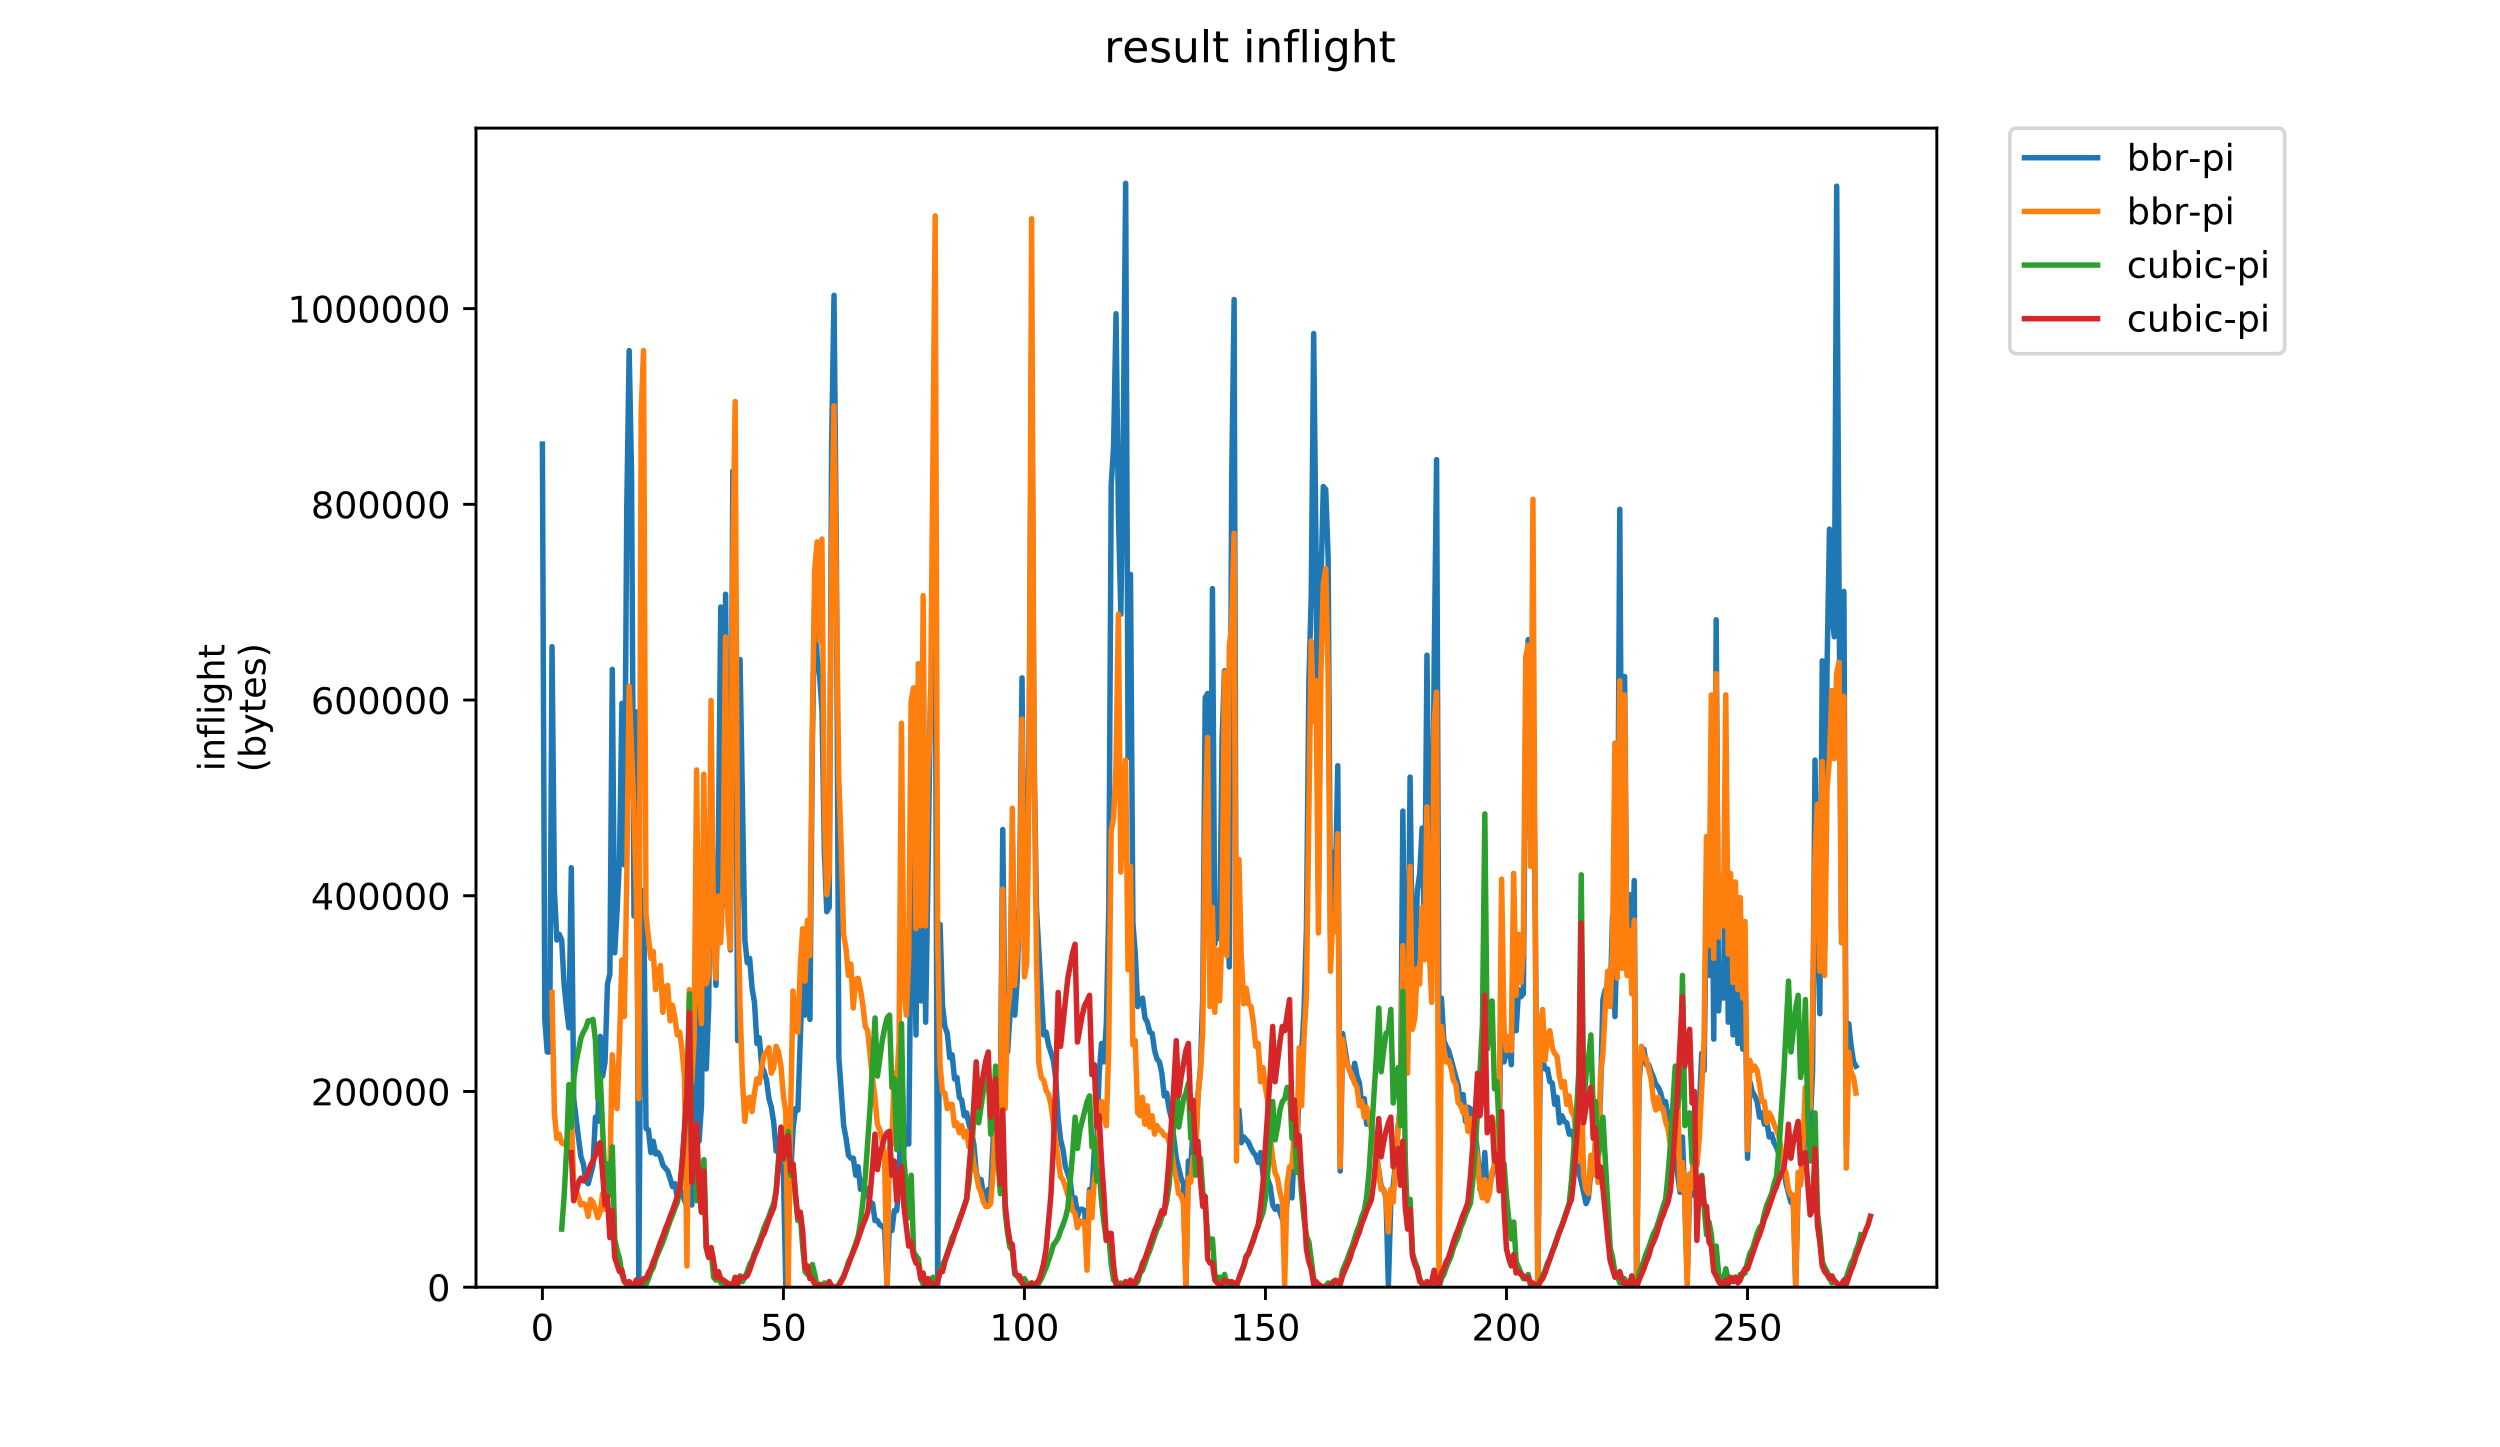 <?xml version="1.0" encoding="utf-8" standalone="no"?>
<!DOCTYPE svg PUBLIC "-//W3C//DTD SVG 1.1//EN"
  "http://www.w3.org/Graphics/SVG/1.1/DTD/svg11.dtd">
<!-- Created with matplotlib (https://matplotlib.org/) -->
<svg height="396pt" version="1.1" viewBox="0 0 684 396" width="684pt" xmlns="http://www.w3.org/2000/svg" xmlns:xlink="http://www.w3.org/1999/xlink">
 <defs>
  <style type="text/css">
*{stroke-linecap:butt;stroke-linejoin:round;}
  </style>
 </defs>
 <g id="figure_1">
  <g id="patch_1">
   <path d="M 0 396 
L 684 396 
L 684 0 
L 0 0 
z
" style="fill:#ffffff;"/>
  </g>
  <g id="axes_1">
   <g id="patch_2">
    <path d="M 130.23 352.174 
L 529.913 352.174 
L 529.913 35.062 
L 130.23 35.062 
z
" style="fill:#ffffff;"/>
   </g>
   <g id="matplotlib.axis_1">
    <g id="xtick_1">
     <g id="line2d_1">
      <defs>
       <path d="M 0 0 
L 0 3.5 
" id="mda83f824ba" style="stroke:#000000;stroke-width:0.8;"/>
      </defs>
      <g>
       <use style="stroke:#000000;stroke-width:0.8;" x="148.398" xlink:href="#mda83f824ba" y="352.174"/>
      </g>
     </g>
     <g id="text_1">
      <!-- 0 -->
      <defs>
       <path d="M 31.781 66.406 
Q 24.172 66.406 20.328 58.906 
Q 16.5 51.422 16.5 36.375 
Q 16.5 21.391 20.328 13.891 
Q 24.172 6.391 31.781 6.391 
Q 39.453 6.391 43.281 13.891 
Q 47.125 21.391 47.125 36.375 
Q 47.125 51.422 43.281 58.906 
Q 39.453 66.406 31.781 66.406 
z
M 31.781 74.219 
Q 44.047 74.219 50.516 64.516 
Q 56.984 54.828 56.984 36.375 
Q 56.984 17.969 50.516 8.266 
Q 44.047 -1.422 31.781 -1.422 
Q 19.531 -1.422 13.062 8.266 
Q 6.594 17.969 6.594 36.375 
Q 6.594 54.828 13.062 64.516 
Q 19.531 74.219 31.781 74.219 
z
" id="DejaVuSans-48"/>
      </defs>
      <g transform="translate(145.216 366.773)scale(0.1 -0.1)">
       <use xlink:href="#DejaVuSans-48"/>
      </g>
     </g>
    </g>
    <g id="xtick_2">
     <g id="line2d_2">
      <g>
       <use style="stroke:#000000;stroke-width:0.8;" x="214.342" xlink:href="#mda83f824ba" y="352.174"/>
      </g>
     </g>
     <g id="text_2">
      <!-- 50 -->
      <defs>
       <path d="M 10.797 72.906 
L 49.516 72.906 
L 49.516 64.594 
L 19.828 64.594 
L 19.828 46.734 
Q 21.969 47.469 24.109 47.828 
Q 26.266 48.188 28.422 48.188 
Q 40.625 48.188 47.75 41.5 
Q 54.891 34.812 54.891 23.391 
Q 54.891 11.625 47.562 5.094 
Q 40.234 -1.422 26.906 -1.422 
Q 22.312 -1.422 17.547 -0.641 
Q 12.797 0.141 7.719 1.703 
L 7.719 11.625 
Q 12.109 9.234 16.797 8.062 
Q 21.484 6.891 26.703 6.891 
Q 35.156 6.891 40.078 11.328 
Q 45.016 15.766 45.016 23.391 
Q 45.016 31 40.078 35.438 
Q 35.156 39.891 26.703 39.891 
Q 22.75 39.891 18.812 39.016 
Q 14.891 38.141 10.797 36.281 
z
" id="DejaVuSans-53"/>
      </defs>
      <g transform="translate(207.98 366.773)scale(0.1 -0.1)">
       <use xlink:href="#DejaVuSans-53"/>
       <use x="63.623" xlink:href="#DejaVuSans-48"/>
      </g>
     </g>
    </g>
    <g id="xtick_3">
     <g id="line2d_3">
      <g>
       <use style="stroke:#000000;stroke-width:0.8;" x="280.287" xlink:href="#mda83f824ba" y="352.174"/>
      </g>
     </g>
     <g id="text_3">
      <!-- 100 -->
      <defs>
       <path d="M 12.406 8.297 
L 28.516 8.297 
L 28.516 63.922 
L 10.984 60.406 
L 10.984 69.391 
L 28.422 72.906 
L 38.281 72.906 
L 38.281 8.297 
L 54.391 8.297 
L 54.391 0 
L 12.406 0 
z
" id="DejaVuSans-49"/>
      </defs>
      <g transform="translate(270.743 366.773)scale(0.1 -0.1)">
       <use xlink:href="#DejaVuSans-49"/>
       <use x="63.623" xlink:href="#DejaVuSans-48"/>
       <use x="127.246" xlink:href="#DejaVuSans-48"/>
      </g>
     </g>
    </g>
    <g id="xtick_4">
     <g id="line2d_4">
      <g>
       <use style="stroke:#000000;stroke-width:0.8;" x="346.231" xlink:href="#mda83f824ba" y="352.174"/>
      </g>
     </g>
     <g id="text_4">
      <!-- 150 -->
      <g transform="translate(336.688 366.773)scale(0.1 -0.1)">
       <use xlink:href="#DejaVuSans-49"/>
       <use x="63.623" xlink:href="#DejaVuSans-53"/>
       <use x="127.246" xlink:href="#DejaVuSans-48"/>
      </g>
     </g>
    </g>
    <g id="xtick_5">
     <g id="line2d_5">
      <g>
       <use style="stroke:#000000;stroke-width:0.8;" x="412.176" xlink:href="#mda83f824ba" y="352.174"/>
      </g>
     </g>
     <g id="text_5">
      <!-- 200 -->
      <defs>
       <path d="M 19.188 8.297 
L 53.609 8.297 
L 53.609 0 
L 7.328 0 
L 7.328 8.297 
Q 12.938 14.109 22.625 23.891 
Q 32.328 33.688 34.812 36.531 
Q 39.547 41.844 41.422 45.531 
Q 43.312 49.219 43.312 52.781 
Q 43.312 58.594 39.234 62.25 
Q 35.156 65.922 28.609 65.922 
Q 23.969 65.922 18.812 64.312 
Q 13.672 62.703 7.812 59.422 
L 7.812 69.391 
Q 13.766 71.781 18.938 73 
Q 24.125 74.219 28.422 74.219 
Q 39.75 74.219 46.484 68.547 
Q 53.219 62.891 53.219 53.422 
Q 53.219 48.922 51.531 44.891 
Q 49.859 40.875 45.406 35.406 
Q 44.188 33.984 37.641 27.219 
Q 31.109 20.453 19.188 8.297 
z
" id="DejaVuSans-50"/>
      </defs>
      <g transform="translate(402.632 366.773)scale(0.1 -0.1)">
       <use xlink:href="#DejaVuSans-50"/>
       <use x="63.623" xlink:href="#DejaVuSans-48"/>
       <use x="127.246" xlink:href="#DejaVuSans-48"/>
      </g>
     </g>
    </g>
    <g id="xtick_6">
     <g id="line2d_6">
      <g>
       <use style="stroke:#000000;stroke-width:0.8;" x="478.12" xlink:href="#mda83f824ba" y="352.174"/>
      </g>
     </g>
     <g id="text_6">
      <!-- 250 -->
      <g transform="translate(468.577 366.773)scale(0.1 -0.1)">
       <use xlink:href="#DejaVuSans-50"/>
       <use x="63.623" xlink:href="#DejaVuSans-53"/>
       <use x="127.246" xlink:href="#DejaVuSans-48"/>
      </g>
     </g>
    </g>
   </g>
   <g id="matplotlib.axis_2">
    <g id="ytick_1">
     <g id="line2d_7">
      <defs>
       <path d="M 0 0 
L -3.5 0 
" id="m9c3a8fd3bc" style="stroke:#000000;stroke-width:0.8;"/>
      </defs>
      <g>
       <use style="stroke:#000000;stroke-width:0.8;" x="130.23" xlink:href="#m9c3a8fd3bc" y="352.174"/>
      </g>
     </g>
     <g id="text_7">
      <!-- 0 -->
      <g transform="translate(116.868 355.973)scale(0.1 -0.1)">
       <use xlink:href="#DejaVuSans-48"/>
      </g>
     </g>
    </g>
    <g id="ytick_2">
     <g id="line2d_8">
      <g>
       <use style="stroke:#000000;stroke-width:0.8;" x="130.23" xlink:href="#m9c3a8fd3bc" y="298.626"/>
      </g>
     </g>
     <g id="text_8">
      <!-- 200000 -->
      <g transform="translate(85.055 302.425)scale(0.1 -0.1)">
       <use xlink:href="#DejaVuSans-50"/>
       <use x="63.623" xlink:href="#DejaVuSans-48"/>
       <use x="127.246" xlink:href="#DejaVuSans-48"/>
       <use x="190.869" xlink:href="#DejaVuSans-48"/>
       <use x="254.492" xlink:href="#DejaVuSans-48"/>
       <use x="318.115" xlink:href="#DejaVuSans-48"/>
      </g>
     </g>
    </g>
    <g id="ytick_3">
     <g id="line2d_9">
      <g>
       <use style="stroke:#000000;stroke-width:0.8;" x="130.23" xlink:href="#m9c3a8fd3bc" y="245.077"/>
      </g>
     </g>
     <g id="text_9">
      <!-- 400000 -->
      <defs>
       <path d="M 37.797 64.312 
L 12.891 25.391 
L 37.797 25.391 
z
M 35.203 72.906 
L 47.609 72.906 
L 47.609 25.391 
L 58.016 25.391 
L 58.016 17.188 
L 47.609 17.188 
L 47.609 0 
L 37.797 0 
L 37.797 17.188 
L 4.891 17.188 
L 4.891 26.703 
z
" id="DejaVuSans-52"/>
      </defs>
      <g transform="translate(85.055 248.876)scale(0.1 -0.1)">
       <use xlink:href="#DejaVuSans-52"/>
       <use x="63.623" xlink:href="#DejaVuSans-48"/>
       <use x="127.246" xlink:href="#DejaVuSans-48"/>
       <use x="190.869" xlink:href="#DejaVuSans-48"/>
       <use x="254.492" xlink:href="#DejaVuSans-48"/>
       <use x="318.115" xlink:href="#DejaVuSans-48"/>
      </g>
     </g>
    </g>
    <g id="ytick_4">
     <g id="line2d_10">
      <g>
       <use style="stroke:#000000;stroke-width:0.8;" x="130.23" xlink:href="#m9c3a8fd3bc" y="191.529"/>
      </g>
     </g>
     <g id="text_10">
      <!-- 600000 -->
      <defs>
       <path d="M 33.016 40.375 
Q 26.375 40.375 22.484 35.828 
Q 18.609 31.297 18.609 23.391 
Q 18.609 15.531 22.484 10.953 
Q 26.375 6.391 33.016 6.391 
Q 39.656 6.391 43.531 10.953 
Q 47.406 15.531 47.406 23.391 
Q 47.406 31.297 43.531 35.828 
Q 39.656 40.375 33.016 40.375 
z
M 52.594 71.297 
L 52.594 62.312 
Q 48.875 64.062 45.094 64.984 
Q 41.312 65.922 37.594 65.922 
Q 27.828 65.922 22.672 59.328 
Q 17.531 52.734 16.797 39.406 
Q 19.672 43.656 24.016 45.922 
Q 28.375 48.188 33.594 48.188 
Q 44.578 48.188 50.953 41.516 
Q 57.328 34.859 57.328 23.391 
Q 57.328 12.156 50.688 5.359 
Q 44.047 -1.422 33.016 -1.422 
Q 20.359 -1.422 13.672 8.266 
Q 6.984 17.969 6.984 36.375 
Q 6.984 53.656 15.188 63.938 
Q 23.391 74.219 37.203 74.219 
Q 40.922 74.219 44.703 73.484 
Q 48.484 72.75 52.594 71.297 
z
" id="DejaVuSans-54"/>
      </defs>
      <g transform="translate(85.055 195.328)scale(0.1 -0.1)">
       <use xlink:href="#DejaVuSans-54"/>
       <use x="63.623" xlink:href="#DejaVuSans-48"/>
       <use x="127.246" xlink:href="#DejaVuSans-48"/>
       <use x="190.869" xlink:href="#DejaVuSans-48"/>
       <use x="254.492" xlink:href="#DejaVuSans-48"/>
       <use x="318.115" xlink:href="#DejaVuSans-48"/>
      </g>
     </g>
    </g>
    <g id="ytick_5">
     <g id="line2d_11">
      <g>
       <use style="stroke:#000000;stroke-width:0.8;" x="130.23" xlink:href="#m9c3a8fd3bc" y="137.98"/>
      </g>
     </g>
     <g id="text_11">
      <!-- 800000 -->
      <defs>
       <path d="M 31.781 34.625 
Q 24.75 34.625 20.719 30.859 
Q 16.703 27.094 16.703 20.516 
Q 16.703 13.922 20.719 10.156 
Q 24.75 6.391 31.781 6.391 
Q 38.812 6.391 42.859 10.172 
Q 46.922 13.969 46.922 20.516 
Q 46.922 27.094 42.891 30.859 
Q 38.875 34.625 31.781 34.625 
z
M 21.922 38.812 
Q 15.578 40.375 12.031 44.719 
Q 8.5 49.078 8.5 55.328 
Q 8.5 64.062 14.719 69.141 
Q 20.953 74.219 31.781 74.219 
Q 42.672 74.219 48.875 69.141 
Q 55.078 64.062 55.078 55.328 
Q 55.078 49.078 51.531 44.719 
Q 48 40.375 41.703 38.812 
Q 48.828 37.156 52.797 32.312 
Q 56.781 27.484 56.781 20.516 
Q 56.781 9.906 50.312 4.234 
Q 43.844 -1.422 31.781 -1.422 
Q 19.734 -1.422 13.25 4.234 
Q 6.781 9.906 6.781 20.516 
Q 6.781 27.484 10.781 32.312 
Q 14.797 37.156 21.922 38.812 
z
M 18.312 54.391 
Q 18.312 48.734 21.844 45.562 
Q 25.391 42.391 31.781 42.391 
Q 38.141 42.391 41.719 45.562 
Q 45.312 48.734 45.312 54.391 
Q 45.312 60.062 41.719 63.234 
Q 38.141 66.406 31.781 66.406 
Q 25.391 66.406 21.844 63.234 
Q 18.312 60.062 18.312 54.391 
z
" id="DejaVuSans-56"/>
      </defs>
      <g transform="translate(85.055 141.78)scale(0.1 -0.1)">
       <use xlink:href="#DejaVuSans-56"/>
       <use x="63.623" xlink:href="#DejaVuSans-48"/>
       <use x="127.246" xlink:href="#DejaVuSans-48"/>
       <use x="190.869" xlink:href="#DejaVuSans-48"/>
       <use x="254.492" xlink:href="#DejaVuSans-48"/>
       <use x="318.115" xlink:href="#DejaVuSans-48"/>
      </g>
     </g>
    </g>
    <g id="ytick_6">
     <g id="line2d_12">
      <g>
       <use style="stroke:#000000;stroke-width:0.8;" x="130.23" xlink:href="#m9c3a8fd3bc" y="84.432"/>
      </g>
     </g>
     <g id="text_12">
      <!-- 1000000 -->
      <g transform="translate(78.693 88.231)scale(0.1 -0.1)">
       <use xlink:href="#DejaVuSans-49"/>
       <use x="63.623" xlink:href="#DejaVuSans-48"/>
       <use x="127.246" xlink:href="#DejaVuSans-48"/>
       <use x="190.869" xlink:href="#DejaVuSans-48"/>
       <use x="254.492" xlink:href="#DejaVuSans-48"/>
       <use x="318.115" xlink:href="#DejaVuSans-48"/>
       <use x="381.738" xlink:href="#DejaVuSans-48"/>
      </g>
     </g>
    </g>
    <g id="text_13">
     <!-- inflight -->
     <defs>
      <path d="M 9.422 54.688 
L 18.406 54.688 
L 18.406 0 
L 9.422 0 
z
M 9.422 75.984 
L 18.406 75.984 
L 18.406 64.594 
L 9.422 64.594 
z
" id="DejaVuSans-105"/>
      <path d="M 54.891 33.016 
L 54.891 0 
L 45.906 0 
L 45.906 32.719 
Q 45.906 40.484 42.875 44.328 
Q 39.844 48.188 33.797 48.188 
Q 26.516 48.188 22.312 43.547 
Q 18.109 38.922 18.109 30.906 
L 18.109 0 
L 9.078 0 
L 9.078 54.688 
L 18.109 54.688 
L 18.109 46.188 
Q 21.344 51.125 25.703 53.562 
Q 30.078 56 35.797 56 
Q 45.219 56 50.047 50.172 
Q 54.891 44.344 54.891 33.016 
z
" id="DejaVuSans-110"/>
      <path d="M 37.109 75.984 
L 37.109 68.5 
L 28.516 68.5 
Q 23.688 68.5 21.797 66.547 
Q 19.922 64.594 19.922 59.516 
L 19.922 54.688 
L 34.719 54.688 
L 34.719 47.703 
L 19.922 47.703 
L 19.922 0 
L 10.891 0 
L 10.891 47.703 
L 2.297 47.703 
L 2.297 54.688 
L 10.891 54.688 
L 10.891 58.5 
Q 10.891 67.625 15.141 71.797 
Q 19.391 75.984 28.609 75.984 
z
" id="DejaVuSans-102"/>
      <path d="M 9.422 75.984 
L 18.406 75.984 
L 18.406 0 
L 9.422 0 
z
" id="DejaVuSans-108"/>
      <path d="M 45.406 27.984 
Q 45.406 37.75 41.375 43.109 
Q 37.359 48.484 30.078 48.484 
Q 22.859 48.484 18.828 43.109 
Q 14.797 37.75 14.797 27.984 
Q 14.797 18.266 18.828 12.891 
Q 22.859 7.516 30.078 7.516 
Q 37.359 7.516 41.375 12.891 
Q 45.406 18.266 45.406 27.984 
z
M 54.391 6.781 
Q 54.391 -7.172 48.188 -13.984 
Q 42 -20.797 29.203 -20.797 
Q 24.469 -20.797 20.266 -20.094 
Q 16.062 -19.391 12.109 -17.922 
L 12.109 -9.188 
Q 16.062 -11.328 19.922 -12.344 
Q 23.781 -13.375 27.781 -13.375 
Q 36.625 -13.375 41.016 -8.766 
Q 45.406 -4.156 45.406 5.172 
L 45.406 9.625 
Q 42.625 4.781 38.281 2.391 
Q 33.938 0 27.875 0 
Q 17.828 0 11.672 7.656 
Q 5.516 15.328 5.516 27.984 
Q 5.516 40.672 11.672 48.328 
Q 17.828 56 27.875 56 
Q 33.938 56 38.281 53.609 
Q 42.625 51.219 45.406 46.391 
L 45.406 54.688 
L 54.391 54.688 
z
" id="DejaVuSans-103"/>
      <path d="M 54.891 33.016 
L 54.891 0 
L 45.906 0 
L 45.906 32.719 
Q 45.906 40.484 42.875 44.328 
Q 39.844 48.188 33.797 48.188 
Q 26.516 48.188 22.312 43.547 
Q 18.109 38.922 18.109 30.906 
L 18.109 0 
L 9.078 0 
L 9.078 75.984 
L 18.109 75.984 
L 18.109 46.188 
Q 21.344 51.125 25.703 53.562 
Q 30.078 56 35.797 56 
Q 45.219 56 50.047 50.172 
Q 54.891 44.344 54.891 33.016 
z
" id="DejaVuSans-104"/>
      <path d="M 18.312 70.219 
L 18.312 54.688 
L 36.812 54.688 
L 36.812 47.703 
L 18.312 47.703 
L 18.312 18.016 
Q 18.312 11.328 20.141 9.422 
Q 21.969 7.516 27.594 7.516 
L 36.812 7.516 
L 36.812 0 
L 27.594 0 
Q 17.188 0 13.234 3.875 
Q 9.281 7.766 9.281 18.016 
L 9.281 47.703 
L 2.688 47.703 
L 2.688 54.688 
L 9.281 54.688 
L 9.281 70.219 
z
" id="DejaVuSans-116"/>
     </defs>
     <g transform="translate(61.415 211.018)rotate(-90)scale(0.1 -0.1)">
      <use xlink:href="#DejaVuSans-105"/>
      <use x="27.783" xlink:href="#DejaVuSans-110"/>
      <use x="91.162" xlink:href="#DejaVuSans-102"/>
      <use x="126.367" xlink:href="#DejaVuSans-108"/>
      <use x="154.15" xlink:href="#DejaVuSans-105"/>
      <use x="181.934" xlink:href="#DejaVuSans-103"/>
      <use x="245.41" xlink:href="#DejaVuSans-104"/>
      <use x="308.789" xlink:href="#DejaVuSans-116"/>
     </g>
     <!-- (bytes) -->
     <defs>
      <path d="M 31 75.875 
Q 24.469 64.656 21.281 53.656 
Q 18.109 42.672 18.109 31.391 
Q 18.109 20.125 21.312 9.062 
Q 24.516 -2 31 -13.188 
L 23.188 -13.188 
Q 15.875 -1.703 12.234 9.375 
Q 8.594 20.453 8.594 31.391 
Q 8.594 42.281 12.203 53.312 
Q 15.828 64.359 23.188 75.875 
z
" id="DejaVuSans-40"/>
      <path d="M 48.688 27.297 
Q 48.688 37.203 44.609 42.844 
Q 40.531 48.484 33.406 48.484 
Q 26.266 48.484 22.188 42.844 
Q 18.109 37.203 18.109 27.297 
Q 18.109 17.391 22.188 11.75 
Q 26.266 6.109 33.406 6.109 
Q 40.531 6.109 44.609 11.75 
Q 48.688 17.391 48.688 27.297 
z
M 18.109 46.391 
Q 20.953 51.266 25.266 53.625 
Q 29.594 56 35.594 56 
Q 45.562 56 51.781 48.094 
Q 58.016 40.188 58.016 27.297 
Q 58.016 14.406 51.781 6.484 
Q 45.562 -1.422 35.594 -1.422 
Q 29.594 -1.422 25.266 0.953 
Q 20.953 3.328 18.109 8.203 
L 18.109 0 
L 9.078 0 
L 9.078 75.984 
L 18.109 75.984 
z
" id="DejaVuSans-98"/>
      <path d="M 32.172 -5.078 
Q 28.375 -14.844 24.75 -17.812 
Q 21.141 -20.797 15.094 -20.797 
L 7.906 -20.797 
L 7.906 -13.281 
L 13.188 -13.281 
Q 16.891 -13.281 18.938 -11.516 
Q 21 -9.766 23.484 -3.219 
L 25.094 0.875 
L 2.984 54.688 
L 12.5 54.688 
L 29.594 11.922 
L 46.688 54.688 
L 56.203 54.688 
z
" id="DejaVuSans-121"/>
      <path d="M 56.203 29.594 
L 56.203 25.203 
L 14.891 25.203 
Q 15.484 15.922 20.484 11.062 
Q 25.484 6.203 34.422 6.203 
Q 39.594 6.203 44.453 7.469 
Q 49.312 8.734 54.109 11.281 
L 54.109 2.781 
Q 49.266 0.734 44.188 -0.344 
Q 39.109 -1.422 33.891 -1.422 
Q 20.797 -1.422 13.156 6.188 
Q 5.516 13.812 5.516 26.812 
Q 5.516 40.234 12.766 48.109 
Q 20.016 56 32.328 56 
Q 43.359 56 49.781 48.891 
Q 56.203 41.797 56.203 29.594 
z
M 47.219 32.234 
Q 47.125 39.594 43.094 43.984 
Q 39.062 48.391 32.422 48.391 
Q 24.906 48.391 20.391 44.141 
Q 15.875 39.891 15.188 32.172 
z
" id="DejaVuSans-101"/>
      <path d="M 44.281 53.078 
L 44.281 44.578 
Q 40.484 46.531 36.375 47.5 
Q 32.281 48.484 27.875 48.484 
Q 21.188 48.484 17.844 46.438 
Q 14.5 44.391 14.5 40.281 
Q 14.5 37.156 16.891 35.375 
Q 19.281 33.594 26.516 31.984 
L 29.594 31.297 
Q 39.156 29.25 43.188 25.516 
Q 47.219 21.781 47.219 15.094 
Q 47.219 7.469 41.188 3.016 
Q 35.156 -1.422 24.609 -1.422 
Q 20.219 -1.422 15.453 -0.562 
Q 10.688 0.297 5.422 2 
L 5.422 11.281 
Q 10.406 8.688 15.234 7.391 
Q 20.062 6.109 24.812 6.109 
Q 31.156 6.109 34.562 8.281 
Q 37.984 10.453 37.984 14.406 
Q 37.984 18.062 35.516 20.016 
Q 33.062 21.969 24.703 23.781 
L 21.578 24.516 
Q 13.234 26.266 9.516 29.906 
Q 5.812 33.547 5.812 39.891 
Q 5.812 47.609 11.281 51.797 
Q 16.75 56 26.812 56 
Q 31.781 56 36.172 55.266 
Q 40.578 54.547 44.281 53.078 
z
" id="DejaVuSans-115"/>
      <path d="M 8.016 75.875 
L 15.828 75.875 
Q 23.141 64.359 26.781 53.312 
Q 30.422 42.281 30.422 31.391 
Q 30.422 20.453 26.781 9.375 
Q 23.141 -1.703 15.828 -13.188 
L 8.016 -13.188 
Q 14.5 -2 17.703 9.062 
Q 20.906 20.125 20.906 31.391 
Q 20.906 42.672 17.703 53.656 
Q 14.5 64.656 8.016 75.875 
z
" id="DejaVuSans-41"/>
     </defs>
     <g transform="translate(72.613 211.295)rotate(-90)scale(0.1 -0.1)">
      <use xlink:href="#DejaVuSans-40"/>
      <use x="39.014" xlink:href="#DejaVuSans-98"/>
      <use x="102.49" xlink:href="#DejaVuSans-121"/>
      <use x="161.67" xlink:href="#DejaVuSans-116"/>
      <use x="200.879" xlink:href="#DejaVuSans-101"/>
      <use x="262.402" xlink:href="#DejaVuSans-115"/>
      <use x="314.502" xlink:href="#DejaVuSans-41"/>
     </g>
    </g>
   </g>
   <g id="line2d_13">
    <path clip-path="url(#p191221310a)" d="M 148.398 121.498 
L 149.057 278.901 
L 149.716 287.817 
L 150.376 287.817 
L 151.035 176.938 
L 151.695 244.008 
L 152.354 257.19 
L 153.014 255.639 
L 153.673 257.19 
L 154.333 269.208 
L 154.992 275.799 
L 155.651 281.227 
L 156.311 237.418 
L 156.97 300.611 
L 158.289 311.467 
L 158.949 316.507 
L 159.608 318.445 
L 160.268 323.097 
L 160.927 323.873 
L 162.246 318.833 
L 162.905 305.651 
L 163.565 306.814 
L 164.224 283.553 
L 164.884 294.408 
L 165.543 290.531 
L 166.203 269.208 
L 166.862 266.495 
L 167.521 183.141 
L 168.181 260.679 
L 168.84 249.048 
L 169.5 234.704 
L 170.159 192.446 
L 170.819 236.642 
L 171.478 139.332 
L 172.138 95.911 
L 172.797 130.027 
L 173.456 250.599 
L 174.116 194.772 
L 174.775 351.786 
L 175.435 252.538 
L 176.094 243.621 
L 176.754 308.753 
L 177.413 309.14 
L 178.073 315.344 
L 178.732 312.242 
L 179.392 315.731 
L 180.051 315.344 
L 180.71 316.507 
L 181.37 318.833 
L 182.689 320.384 
L 184.008 324.648 
L 184.667 323.873 
L 185.327 327.75 
L 185.986 325.424 
L 186.645 326.199 
L 187.305 328.525 
L 187.964 330.076 
L 188.624 310.691 
L 189.283 329.688 
L 189.943 319.996 
L 190.602 274.636 
L 191.262 312.242 
L 191.921 302.55 
L 192.58 244.784 
L 193.24 292.47 
L 193.899 275.411 
L 194.559 211.055 
L 195.218 251.375 
L 195.878 269.596 
L 196.537 231.99 
L 197.197 166.083 
L 197.856 247.885 
L 198.515 162.593 
L 199.175 246.335 
L 199.834 259.904 
L 200.494 128.864 
L 201.153 155.227 
L 201.813 284.716 
L 202.472 180.427 
L 203.791 257.19 
L 204.45 263.393 
L 205.11 262.23 
L 205.769 270.371 
L 206.429 274.248 
L 207.088 285.491 
L 207.748 283.941 
L 208.407 291.694 
L 209.067 293.245 
L 209.726 295.571 
L 210.385 300.611 
L 211.045 302.937 
L 211.704 307.202 
L 212.364 314.956 
L 213.023 311.467 
L 213.683 318.445 
L 214.342 321.159 
L 215.002 351.786 
L 215.661 328.525 
L 216.32 321.159 
L 216.98 308.753 
L 217.639 303.325 
L 218.299 303.713 
L 219.618 264.944 
L 220.277 277.738 
L 220.937 262.23 
L 221.596 278.901 
L 222.255 204.464 
L 222.915 164.92 
L 223.574 179.652 
L 224.234 184.692 
L 224.893 194.384 
L 225.553 233.153 
L 226.212 249.436 
L 226.872 248.273 
L 227.531 121.11 
L 228.19 80.791 
L 228.85 154.452 
L 229.509 289.368 
L 230.828 307.977 
L 231.488 311.467 
L 232.147 316.119 
L 232.807 316.894 
L 233.466 316.894 
L 234.126 321.547 
L 234.785 319.22 
L 235.444 325.424 
L 236.104 323.097 
L 236.763 325.036 
L 237.423 326.587 
L 238.082 328.913 
L 238.742 329.3 
L 239.401 333.953 
L 240.061 333.953 
L 240.72 335.116 
L 241.379 335.503 
L 242.039 336.279 
L 242.698 351.786 
L 243.358 335.116 
L 244.017 336.667 
L 244.677 331.239 
L 245.336 331.239 
L 245.996 324.26 
L 246.655 289.368 
L 247.314 313.793 
L 247.974 311.467 
L 248.633 313.017 
L 249.293 250.599 
L 249.952 233.928 
L 250.612 283.165 
L 251.271 223.073 
L 251.931 273.861 
L 252.59 198.261 
L 253.249 279.676 
L 253.909 238.581 
L 254.568 190.507 
L 255.228 194.384 
L 255.887 164.532 
L 256.547 351.786 
L 257.206 252.925 
L 257.866 275.024 
L 258.525 280.839 
L 259.184 282.778 
L 259.844 289.368 
L 260.503 288.593 
L 261.163 295.184 
L 261.822 294.796 
L 262.482 300.224 
L 263.141 300.999 
L 263.801 305.264 
L 264.46 304.488 
L 265.119 307.59 
L 265.779 309.916 
L 266.438 313.017 
L 267.098 320.771 
L 267.757 323.097 
L 268.417 322.71 
L 269.076 326.974 
L 269.736 329.3 
L 270.395 325.424 
L 271.054 325.424 
L 272.373 299.061 
L 273.033 302.937 
L 273.692 300.999 
L 274.352 226.95 
L 275.011 285.879 
L 275.671 287.817 
L 276.33 277.738 
L 276.989 230.827 
L 277.649 277.738 
L 278.308 268.045 
L 278.968 242.845 
L 279.627 185.467 
L 280.287 259.904 
L 280.946 255.639 
L 281.606 195.935 
L 282.265 95.911 
L 282.924 206.79 
L 283.584 248.661 
L 284.903 271.922 
L 285.562 283.165 
L 286.222 282.39 
L 286.881 285.879 
L 288.2 290.144 
L 288.86 295.184 
L 289.519 306.039 
L 290.178 311.854 
L 290.838 314.568 
L 291.497 319.22 
L 292.816 323.097 
L 293.476 328.913 
L 294.135 327.75 
L 294.795 332.79 
L 295.454 330.851 
L 296.113 330.851 
L 296.773 331.239 
L 297.432 343.645 
L 298.092 325.424 
L 298.751 326.199 
L 299.411 314.568 
L 300.07 312.242 
L 300.73 293.633 
L 301.389 285.491 
L 302.048 290.531 
L 302.708 279.676 
L 303.367 248.273 
L 304.027 132.741 
L 304.686 121.886 
L 305.346 85.831 
L 306.005 140.883 
L 306.665 168.021 
L 307.324 118.784 
L 307.983 50.163 
L 308.643 207.178 
L 309.302 157.166 
L 309.962 252.538 
L 310.621 261.067 
L 311.281 275.411 
L 311.94 273.861 
L 312.6 273.085 
L 313.259 278.513 
L 313.918 279.676 
L 314.578 282.39 
L 315.237 282.778 
L 315.897 287.43 
L 316.556 289.756 
L 317.216 290.531 
L 317.875 293.633 
L 318.535 299.836 
L 319.194 299.061 
L 319.853 303.325 
L 320.513 306.039 
L 321.832 316.894 
L 323.151 322.322 
L 323.81 323.873 
L 324.47 351.786 
L 325.129 317.67 
L 325.788 319.22 
L 326.448 308.365 
L 327.107 315.731 
L 327.767 299.448 
L 328.426 292.47 
L 329.086 272.31 
L 329.745 190.895 
L 330.405 189.732 
L 331.064 263.781 
L 331.723 161.043 
L 332.383 258.353 
L 333.042 250.987 
L 333.702 256.802 
L 334.361 202.138 
L 335.021 183.529 
L 335.68 245.947 
L 336.34 264.556 
L 336.999 130.415 
L 337.658 81.954 
L 338.318 306.427 
L 338.977 303.713 
L 339.637 312.63 
L 340.296 311.079 
L 341.615 312.63 
L 342.275 314.18 
L 342.934 315.344 
L 343.593 316.119 
L 344.253 318.057 
L 344.912 315.344 
L 345.572 321.547 
L 346.231 321.159 
L 346.891 322.71 
L 347.55 324.648 
L 348.21 329.688 
L 348.869 330.851 
L 349.529 330.076 
L 350.188 331.627 
L 350.847 333.565 
L 351.507 335.116 
L 352.166 328.525 
L 352.826 324.648 
L 353.485 327.75 
L 354.145 313.793 
L 354.804 316.119 
L 355.464 296.347 
L 356.123 288.205 
L 356.782 276.574 
L 357.442 254.088 
L 358.101 187.018 
L 358.761 162.593 
L 359.42 91.258 
L 360.08 151.738 
L 360.739 243.621 
L 361.399 159.492 
L 362.058 133.129 
L 362.717 133.904 
L 363.377 152.513 
L 364.036 256.415 
L 364.696 233.153 
L 365.355 242.458 
L 366.015 209.504 
L 366.674 320.384 
L 367.334 282.778 
L 368.652 291.307 
L 369.312 292.857 
L 369.971 294.796 
L 370.631 290.919 
L 371.29 294.408 
L 371.95 296.347 
L 372.609 302.55 
L 373.269 300.611 
L 373.928 307.59 
L 374.587 305.264 
L 375.247 307.59 
L 375.906 313.793 
L 376.566 315.731 
L 377.885 324.648 
L 378.544 325.424 
L 379.204 327.362 
L 379.863 351.786 
L 380.522 328.913 
L 381.182 324.26 
L 381.841 318.057 
L 382.501 308.365 
L 383.16 302.937 
L 383.82 221.91 
L 384.479 282.39 
L 385.139 287.43 
L 385.798 212.605 
L 386.457 265.719 
L 387.117 264.944 
L 387.776 243.621 
L 388.436 238.968 
L 389.095 226.562 
L 389.755 256.802 
L 390.414 179.264 
L 391.074 237.03 
L 391.733 260.291 
L 392.392 181.203 
L 393.052 125.763 
L 393.711 287.042 
L 394.371 273.085 
L 395.03 284.716 
L 395.69 286.267 
L 396.349 287.43 
L 398.987 297.122 
L 399.646 302.55 
L 400.306 299.448 
L 400.965 306.814 
L 401.625 302.937 
L 402.284 303.325 
L 403.603 309.916 
L 404.263 315.344 
L 404.922 325.424 
L 405.581 324.26 
L 406.241 315.344 
L 406.9 326.587 
L 408.879 319.22 
L 409.538 307.59 
L 410.198 313.405 
L 410.857 256.027 
L 411.516 290.531 
L 412.176 287.43 
L 412.835 285.104 
L 413.495 291.307 
L 414.154 250.599 
L 414.814 282.002 
L 415.473 270.759 
L 416.133 272.698 
L 416.792 271.922 
L 417.451 197.098 
L 418.111 174.999 
L 418.77 229.664 
L 419.43 188.956 
L 420.089 254.088 
L 420.749 351.786 
L 421.408 290.531 
L 422.068 290.144 
L 422.727 292.47 
L 423.386 292.47 
L 424.046 295.959 
L 424.705 296.347 
L 425.365 302.162 
L 426.024 300.224 
L 426.684 307.202 
L 427.343 305.264 
L 428.003 306.814 
L 428.662 307.202 
L 429.321 310.304 
L 429.981 309.528 
L 430.64 311.467 
L 431.959 320.384 
L 433.278 326.199 
L 433.938 329.3 
L 434.597 327.75 
L 435.256 320.384 
L 435.916 319.22 
L 436.575 312.63 
L 437.235 316.119 
L 437.894 299.448 
L 438.554 273.473 
L 439.213 270.759 
L 439.873 272.698 
L 440.532 274.248 
L 441.191 250.599 
L 441.851 278.125 
L 442.51 251.762 
L 443.17 139.332 
L 443.829 252.925 
L 444.489 185.079 
L 445.148 265.719 
L 445.808 244.784 
L 446.467 267.27 
L 447.126 240.907 
L 447.786 351.786 
L 448.445 295.959 
L 449.105 287.817 
L 449.764 287.042 
L 450.424 291.307 
L 451.083 291.307 
L 451.743 293.245 
L 452.402 294.796 
L 453.061 296.734 
L 453.721 297.51 
L 454.38 299.061 
L 455.04 301.774 
L 455.699 301.387 
L 456.359 305.264 
L 457.018 311.079 
L 457.678 311.467 
L 459.656 326.199 
L 460.315 311.079 
L 460.975 328.525 
L 461.634 349.848 
L 462.294 324.648 
L 462.953 326.974 
L 463.613 308.753 
L 464.272 318.445 
L 465.591 288.205 
L 466.25 292.857 
L 466.91 242.458 
L 467.569 266.882 
L 468.229 217.258 
L 468.888 284.328 
L 469.548 169.572 
L 470.207 276.574 
L 470.867 264.556 
L 471.526 273.085 
L 472.185 221.522 
L 472.845 279.676 
L 473.504 264.556 
L 474.164 283.165 
L 474.823 260.679 
L 475.483 285.491 
L 476.142 263.393 
L 476.802 287.042 
L 477.461 268.045 
L 478.12 316.894 
L 478.78 295.959 
L 479.439 298.673 
L 480.099 299.836 
L 480.758 301.387 
L 481.418 305.651 
L 482.077 304.488 
L 482.737 307.59 
L 483.396 306.814 
L 484.055 311.079 
L 484.715 310.304 
L 485.374 312.63 
L 486.034 313.793 
L 488.012 319.608 
L 488.672 323.873 
L 489.99 328.913 
L 490.65 329.3 
L 491.309 351.786 
L 491.969 324.648 
L 492.628 323.485 
L 493.288 317.282 
L 493.947 309.528 
L 494.607 305.651 
L 495.266 307.977 
L 495.925 292.857 
L 496.585 207.953 
L 497.244 253.313 
L 497.904 277.35 
L 498.563 180.815 
L 499.223 259.128 
L 499.882 182.366 
L 500.542 144.76 
L 501.201 168.409 
L 501.86 174.224 
L 502.52 50.938 
L 503.179 164.532 
L 503.839 254.864 
L 504.498 161.818 
L 505.158 313.793 
L 505.817 280.064 
L 506.477 286.267 
L 507.136 290.531 
L 507.795 291.694 
L 507.795 291.694 
" style="fill:none;stroke:#1f77b4;stroke-linecap:square;stroke-width:1.5;"/>
   </g>
   <g id="line2d_14">
    <path clip-path="url(#p191221310a)" d="M 151.02 271.534 
L 151.679 304.488 
L 152.338 311.467 
L 152.998 310.304 
L 153.657 312.63 
L 154.317 313.017 
L 154.976 312.242 
L 155.636 316.507 
L 156.295 302.937 
L 156.955 324.26 
L 157.614 325.424 
L 158.933 329.688 
L 159.592 329.3 
L 160.252 329.688 
L 160.911 332.79 
L 161.571 328.137 
L 162.23 328.913 
L 162.89 330.851 
L 163.549 333.177 
L 164.208 331.627 
L 164.868 326.587 
L 165.527 330.851 
L 166.187 318.833 
L 166.846 321.934 
L 167.506 288.593 
L 168.165 298.285 
L 168.825 303.325 
L 169.484 285.491 
L 170.143 262.618 
L 170.803 278.125 
L 171.462 242.07 
L 172.122 187.793 
L 173.441 221.522 
L 174.1 244.784 
L 174.76 300.611 
L 175.419 112.969 
L 176.078 95.911 
L 176.738 250.211 
L 178.057 262.23 
L 178.716 260.291 
L 179.376 270.759 
L 180.035 266.882 
L 180.695 264.168 
L 181.354 276.962 
L 182.013 269.984 
L 182.673 269.596 
L 183.332 279.288 
L 183.992 275.024 
L 184.651 278.513 
L 185.311 283.165 
L 185.97 282.39 
L 186.63 287.43 
L 187.289 295.184 
L 187.948 346.359 
L 188.608 270.759 
L 189.267 296.347 
L 189.927 283.941 
L 190.586 210.667 
L 191.246 269.596 
L 191.905 280.064 
L 192.565 211.83 
L 193.224 269.208 
L 193.883 266.495 
L 194.543 191.67 
L 195.202 253.313 
L 195.862 267.658 
L 196.521 245.172 
L 197.181 257.965 
L 197.84 240.132 
L 198.5 174.224 
L 199.159 252.15 
L 199.818 259.516 
L 200.478 156.39 
L 201.137 109.867 
L 201.797 241.295 
L 202.456 274.636 
L 203.116 295.184 
L 203.775 306.814 
L 204.435 300.611 
L 205.094 300.224 
L 205.754 304.101 
L 206.413 299.061 
L 207.072 295.184 
L 207.732 296.347 
L 208.391 292.082 
L 209.051 288.593 
L 209.71 287.817 
L 210.37 286.654 
L 211.029 293.633 
L 211.689 292.082 
L 212.348 286.267 
L 213.007 287.817 
L 213.667 291.694 
L 214.326 299.836 
L 214.986 304.101 
L 215.645 351.786 
L 216.305 305.264 
L 216.964 271.147 
L 217.624 280.451 
L 218.283 282.39 
L 218.942 264.944 
L 219.602 254.088 
L 220.261 268.433 
L 220.921 251.762 
L 221.58 261.455 
L 222.24 199.036 
L 222.899 156.003 
L 223.559 148.249 
L 224.218 175.387 
L 224.877 147.473 
L 225.537 220.747 
L 226.196 244.784 
L 226.856 238.968 
L 227.515 150.963 
L 228.175 111.031 
L 229.494 212.993 
L 230.153 231.99 
L 230.812 255.639 
L 231.472 259.516 
L 232.131 266.882 
L 232.791 263.781 
L 233.45 275.799 
L 234.11 268.045 
L 234.769 267.658 
L 235.429 270.759 
L 236.088 275.024 
L 236.747 280.839 
L 237.407 282.002 
L 238.726 295.184 
L 239.385 300.224 
L 240.045 307.59 
L 240.704 309.14 
L 241.364 312.242 
L 242.023 317.282 
L 242.682 351.786 
L 243.342 314.18 
L 244.001 313.017 
L 244.661 293.633 
L 245.32 296.347 
L 245.98 285.104 
L 246.639 197.873 
L 247.299 270.371 
L 247.958 277.738 
L 248.617 262.23 
L 249.277 192.058 
L 249.936 188.181 
L 250.596 254.088 
L 251.255 181.59 
L 251.915 253.313 
L 252.574 162.981 
L 253.234 253.313 
L 253.893 211.055 
L 254.552 199.036 
L 255.871 59.08 
L 256.531 255.639 
L 257.19 291.307 
L 257.85 298.673 
L 258.509 299.061 
L 259.169 303.325 
L 259.828 302.162 
L 260.488 302.162 
L 261.147 307.977 
L 261.806 307.202 
L 262.466 309.916 
L 263.125 307.977 
L 263.785 311.079 
L 264.444 309.528 
L 265.104 313.793 
L 265.763 313.017 
L 266.423 318.445 
L 267.082 321.159 
L 267.741 324.648 
L 268.401 326.199 
L 269.06 328.913 
L 269.72 330.076 
L 270.379 330.076 
L 271.039 329.3 
L 271.698 320.771 
L 272.358 305.264 
L 273.017 307.59 
L 273.676 305.264 
L 274.336 243.233 
L 274.995 303.325 
L 275.655 277.35 
L 276.314 271.534 
L 276.974 221.135 
L 277.633 269.596 
L 278.293 259.516 
L 278.952 252.538 
L 279.611 196.71 
L 280.271 267.27 
L 280.93 263.393 
L 281.59 207.566 
L 282.249 59.855 
L 282.909 207.178 
L 283.568 261.842 
L 284.228 290.919 
L 284.887 294.796 
L 285.546 295.571 
L 286.206 298.285 
L 286.865 299.448 
L 287.525 302.162 
L 289.503 316.894 
L 290.163 321.934 
L 290.822 322.71 
L 291.481 324.648 
L 292.141 326.974 
L 292.8 327.75 
L 293.46 331.239 
L 294.119 332.014 
L 294.779 335.891 
L 295.438 333.953 
L 296.098 334.728 
L 296.757 334.34 
L 297.416 347.522 
L 298.076 326.199 
L 298.735 333.177 
L 299.395 322.71 
L 300.054 319.22 
L 300.714 307.202 
L 301.373 301.387 
L 302.033 305.264 
L 302.692 307.977 
L 303.351 286.654 
L 304.011 227.338 
L 304.67 223.849 
L 305.33 209.892 
L 305.989 168.021 
L 306.649 238.581 
L 307.308 220.747 
L 307.968 207.953 
L 308.627 265.331 
L 309.286 237.03 
L 309.946 285.879 
L 310.605 284.716 
L 311.265 304.488 
L 311.924 305.264 
L 312.584 300.224 
L 313.243 307.59 
L 313.903 302.55 
L 314.562 308.365 
L 315.222 305.264 
L 315.881 310.304 
L 316.54 307.977 
L 317.2 309.14 
L 317.859 309.528 
L 318.519 310.691 
L 319.178 310.691 
L 319.838 312.242 
L 320.497 314.568 
L 321.157 319.22 
L 321.816 322.322 
L 322.475 326.587 
L 323.135 326.974 
L 323.794 329.3 
L 324.454 351.786 
L 325.113 322.322 
L 325.773 323.485 
L 326.432 316.507 
L 327.092 316.119 
L 327.751 299.836 
L 328.41 293.633 
L 329.07 282.002 
L 329.729 227.725 
L 330.389 201.75 
L 331.048 275.411 
L 331.708 248.273 
L 332.367 276.962 
L 333.027 259.904 
L 333.686 273.861 
L 334.345 255.251 
L 335.005 183.916 
L 335.664 261.455 
L 336.324 176.938 
L 336.983 171.123 
L 337.643 145.923 
L 338.302 317.67 
L 338.962 235.092 
L 339.621 261.842 
L 340.28 274.636 
L 340.94 270.371 
L 341.599 274.636 
L 342.259 275.411 
L 342.918 279.676 
L 343.578 286.267 
L 344.237 285.491 
L 344.897 295.959 
L 345.556 292.082 
L 346.215 297.51 
L 346.875 301.387 
L 347.534 310.691 
L 348.194 316.894 
L 348.853 320.771 
L 349.513 322.322 
L 350.172 326.199 
L 350.832 328.525 
L 351.491 351.399 
L 352.15 323.873 
L 352.81 319.22 
L 353.469 319.22 
L 354.129 309.528 
L 354.788 313.793 
L 355.448 286.654 
L 356.107 302.55 
L 356.767 283.941 
L 357.426 272.698 
L 358.745 175.387 
L 359.404 197.486 
L 360.064 186.243 
L 360.723 255.251 
L 361.383 185.079 
L 362.042 159.88 
L 362.702 155.615 
L 363.361 183.916 
L 364.02 265.719 
L 364.68 250.599 
L 365.339 254.864 
L 365.999 228.113 
L 366.658 319.22 
L 367.318 284.328 
L 367.977 288.981 
L 368.637 291.307 
L 369.956 294.408 
L 370.615 296.347 
L 371.274 297.51 
L 371.934 302.55 
L 372.593 301.387 
L 373.253 305.651 
L 373.912 302.937 
L 375.231 309.14 
L 375.891 315.344 
L 376.55 316.119 
L 377.869 325.424 
L 378.528 325.424 
L 379.188 327.75 
L 379.847 337.054 
L 380.507 325.424 
L 381.166 328.913 
L 382.485 308.753 
L 383.144 302.937 
L 383.804 258.741 
L 384.463 293.245 
L 385.123 293.633 
L 385.782 237.03 
L 386.442 281.614 
L 387.101 278.513 
L 387.761 264.944 
L 388.42 269.208 
L 389.079 248.273 
L 389.739 262.618 
L 390.398 220.747 
L 391.058 260.291 
L 391.717 274.248 
L 392.377 197.873 
L 393.036 189.344 
L 393.696 351.786 
L 394.355 280.839 
L 395.014 287.042 
L 395.674 290.531 
L 396.333 290.144 
L 396.993 292.082 
L 397.652 295.571 
L 398.312 296.734 
L 398.971 301.774 
L 399.631 302.162 
L 400.29 304.488 
L 400.949 302.937 
L 401.609 309.528 
L 402.268 306.039 
L 402.928 312.242 
L 403.587 312.63 
L 404.247 316.894 
L 404.906 325.036 
L 405.566 327.75 
L 406.225 322.71 
L 406.884 328.525 
L 407.544 326.199 
L 408.203 320.771 
L 408.863 318.833 
L 409.522 309.14 
L 410.182 304.101 
L 410.841 240.519 
L 411.501 281.614 
L 412.16 287.43 
L 412.819 283.553 
L 413.479 287.43 
L 414.138 238.968 
L 414.798 272.31 
L 415.457 255.639 
L 416.117 268.821 
L 416.776 260.291 
L 417.436 179.652 
L 418.095 176.55 
L 418.754 237.03 
L 419.414 136.618 
L 420.073 257.965 
L 420.733 351.786 
L 421.392 280.839 
L 422.052 276.187 
L 422.711 290.144 
L 423.371 283.553 
L 424.03 282.002 
L 424.689 286.654 
L 425.349 288.205 
L 426.008 288.981 
L 426.668 294.408 
L 427.327 297.51 
L 427.987 295.959 
L 428.646 302.162 
L 429.306 299.836 
L 429.965 304.101 
L 430.625 305.264 
L 431.284 309.916 
L 431.943 317.67 
L 432.603 291.694 
L 433.262 321.547 
L 433.922 325.424 
L 434.581 326.587 
L 435.241 316.119 
L 435.9 321.547 
L 436.56 310.691 
L 437.219 323.485 
L 437.878 294.408 
L 438.538 288.593 
L 439.197 275.799 
L 439.857 265.719 
L 440.516 275.411 
L 441.176 259.904 
L 441.835 203.301 
L 442.495 267.658 
L 443.154 186.243 
L 443.813 264.944 
L 444.473 190.119 
L 445.132 266.882 
L 445.792 254.476 
L 446.451 271.922 
L 447.111 251.762 
L 447.77 351.786 
L 448.43 294.796 
L 449.089 286.267 
L 449.748 289.368 
L 450.408 289.756 
L 451.727 295.184 
L 452.386 300.999 
L 453.046 303.713 
L 453.705 300.224 
L 454.365 303.325 
L 455.024 303.325 
L 455.683 306.814 
L 456.343 308.753 
L 457.002 313.017 
L 457.662 312.242 
L 458.321 315.344 
L 458.981 297.51 
L 459.64 325.424 
L 460.3 318.057 
L 460.959 328.137 
L 461.618 351.786 
L 462.278 321.159 
L 462.937 325.036 
L 463.597 313.017 
L 464.256 318.833 
L 464.916 311.467 
L 466.235 284.716 
L 466.894 228.889 
L 467.553 258.741 
L 468.213 190.119 
L 468.872 262.23 
L 469.532 184.304 
L 470.191 256.415 
L 470.851 239.744 
L 471.51 253.313 
L 472.17 190.119 
L 472.829 261.067 
L 473.488 238.968 
L 474.148 268.821 
L 474.807 241.295 
L 475.467 270.759 
L 476.126 245.559 
L 476.786 273.085 
L 477.445 252.15 
L 478.105 314.568 
L 478.764 290.144 
L 479.423 292.857 
L 480.083 291.694 
L 480.742 292.857 
L 481.402 296.734 
L 482.061 301.387 
L 482.721 301.387 
L 483.38 307.202 
L 484.04 304.488 
L 484.699 305.651 
L 485.359 307.59 
L 486.677 310.691 
L 487.337 314.568 
L 487.996 319.608 
L 488.656 320.771 
L 489.315 325.424 
L 489.975 326.974 
L 490.634 326.974 
L 491.294 351.786 
L 491.953 320.771 
L 492.612 324.26 
L 493.272 313.793 
L 493.931 297.51 
L 494.591 304.101 
L 495.25 302.937 
L 495.91 276.574 
L 496.569 234.704 
L 497.229 219.972 
L 497.888 265.719 
L 498.547 208.341 
L 499.207 266.882 
L 499.866 215.707 
L 500.526 207.953 
L 501.185 188.956 
L 501.845 207.566 
L 502.504 184.304 
L 503.164 181.203 
L 503.823 257.965 
L 504.482 190.507 
L 505.142 319.608 
L 505.801 287.817 
L 506.461 293.245 
L 507.12 294.796 
L 507.78 299.061 
L 507.78 299.061 
" style="fill:none;stroke:#ff7f0e;stroke-linecap:square;stroke-width:1.5;"/>
   </g>
   <g id="line2d_15">
    <path clip-path="url(#p191221310a)" d="M 153.681 336.279 
L 154.34 327.362 
L 155 314.956 
L 155.659 296.734 
L 156.319 308.365 
L 156.978 295.184 
L 157.638 290.531 
L 158.957 283.941 
L 159.616 282.39 
L 160.275 281.227 
L 160.935 279.288 
L 161.594 279.288 
L 162.254 278.901 
L 162.913 284.716 
L 163.573 300.611 
L 164.232 294.408 
L 165.551 323.873 
L 166.211 318.445 
L 166.87 326.974 
L 167.529 313.793 
L 168.189 338.993 
L 168.848 342.094 
L 169.508 344.42 
L 170.167 348.685 
L 170.827 350.623 
L 171.486 351.399 
L 172.146 351.786 
L 172.805 351.786 
L 173.464 352.174 
L 174.124 350.236 
L 174.783 352.174 
L 175.443 351.399 
L 176.102 350.236 
L 176.762 351.399 
L 177.421 349.848 
L 178.081 347.91 
L 178.74 346.746 
L 179.399 344.42 
L 181.378 339.768 
L 183.356 333.953 
L 184.016 332.402 
L 184.675 330.463 
L 185.334 328.913 
L 185.994 325.424 
L 186.653 318.057 
L 187.313 309.14 
L 187.972 298.673 
L 188.632 271.922 
L 189.291 319.22 
L 189.951 316.507 
L 190.61 328.525 
L 191.269 323.485 
L 191.929 331.627 
L 192.588 317.282 
L 193.248 341.319 
L 193.907 343.645 
L 194.567 342.094 
L 195.226 349.46 
L 195.886 350.236 
L 196.545 349.46 
L 197.204 351.011 
L 197.864 351.011 
L 198.523 351.399 
L 199.183 351.011 
L 199.842 351.786 
L 200.502 351.399 
L 201.161 351.786 
L 201.821 351.399 
L 202.48 349.073 
L 203.139 350.623 
L 203.799 349.46 
L 204.458 347.91 
L 205.118 345.971 
L 205.777 344.808 
L 206.437 342.87 
L 207.756 339.768 
L 209.074 335.891 
L 210.393 332.79 
L 211.053 330.851 
L 211.712 329.3 
L 212.372 325.424 
L 213.691 308.753 
L 214.35 317.282 
L 215.009 313.793 
L 215.669 309.528 
L 216.328 321.547 
L 216.988 318.833 
L 217.647 327.362 
L 218.307 333.953 
L 218.966 332.402 
L 219.626 341.319 
L 220.285 347.91 
L 220.945 348.685 
L 221.604 349.073 
L 222.263 345.971 
L 222.923 348.685 
L 223.582 352.174 
L 224.242 351.786 
L 224.901 351.786 
L 225.561 351.011 
L 226.22 351.786 
L 226.88 352.174 
L 228.858 352.174 
L 229.517 351.399 
L 230.836 349.073 
L 231.496 347.522 
L 232.155 345.196 
L 232.815 344.033 
L 234.793 338.217 
L 235.452 334.34 
L 236.112 328.525 
L 236.771 321.547 
L 238.09 302.55 
L 239.409 278.513 
L 240.068 294.408 
L 241.387 284.716 
L 242.047 281.227 
L 242.706 278.513 
L 243.366 277.738 
L 244.025 297.51 
L 244.685 295.184 
L 245.344 314.568 
L 246.003 307.59 
L 246.663 280.064 
L 247.322 317.282 
L 248.641 333.177 
L 249.301 321.547 
L 249.96 342.482 
L 250.62 343.645 
L 251.279 344.42 
L 251.938 349.848 
L 252.598 351.399 
L 253.257 351.399 
L 253.917 351.786 
L 254.576 351.011 
L 255.236 349.46 
L 255.895 351.399 
L 256.555 350.623 
L 257.214 347.91 
L 257.873 345.971 
L 258.533 344.808 
L 259.852 340.931 
L 260.511 338.605 
L 261.171 337.442 
L 262.49 333.565 
L 263.149 332.014 
L 264.468 328.137 
L 265.127 323.485 
L 265.787 315.731 
L 267.106 295.184 
L 267.765 307.202 
L 269.084 298.285 
L 269.743 295.571 
L 270.403 293.633 
L 271.062 310.304 
L 271.722 307.202 
L 272.381 291.694 
L 273.041 317.282 
L 273.7 326.587 
L 274.36 312.63 
L 275.019 331.627 
L 275.678 337.442 
L 276.338 341.319 
L 276.997 342.094 
L 277.657 348.685 
L 278.316 349.073 
L 278.976 350.236 
L 279.635 350.623 
L 280.295 349.848 
L 280.954 351.011 
L 281.614 351.399 
L 282.273 351.011 
L 282.932 351.399 
L 283.592 352.174 
L 284.911 349.848 
L 286.23 346.746 
L 287.549 342.87 
L 288.208 340.543 
L 288.867 339.768 
L 289.527 338.605 
L 290.186 336.667 
L 290.846 335.116 
L 291.505 333.177 
L 292.165 330.463 
L 293.484 315.344 
L 294.143 305.651 
L 294.802 314.18 
L 295.462 309.14 
L 297.44 301.387 
L 298.1 299.836 
L 298.759 313.793 
L 299.419 311.467 
L 300.078 323.097 
L 300.737 320.384 
L 301.397 328.913 
L 302.056 334.728 
L 302.716 339.38 
L 303.375 338.217 
L 304.035 345.971 
L 304.694 350.236 
L 305.354 350.236 
L 306.013 352.174 
L 306.672 351.011 
L 307.332 351.786 
L 307.991 351.399 
L 308.651 352.174 
L 309.31 351.011 
L 309.97 351.399 
L 310.629 351.399 
L 311.289 350.623 
L 311.948 348.297 
L 312.607 347.522 
L 313.926 343.645 
L 314.586 342.094 
L 316.564 336.279 
L 317.224 335.116 
L 317.883 332.79 
L 318.542 331.239 
L 319.202 328.913 
L 319.861 324.26 
L 321.18 306.427 
L 321.84 295.184 
L 322.499 308.365 
L 323.818 300.611 
L 324.477 299.061 
L 325.137 296.347 
L 325.796 311.467 
L 326.456 308.753 
L 327.115 321.547 
L 327.775 318.833 
L 328.434 316.894 
L 329.094 326.199 
L 329.753 328.913 
L 330.412 337.83 
L 331.072 341.319 
L 331.731 338.993 
L 332.391 348.685 
L 333.05 349.848 
L 333.71 349.46 
L 334.369 350.236 
L 335.029 348.685 
L 335.688 351.399 
L 336.348 352.174 
L 337.007 350.623 
L 337.666 352.174 
L 338.326 351.399 
L 339.645 348.297 
L 340.304 346.359 
L 340.964 344.033 
L 341.623 342.87 
L 344.261 335.116 
L 344.92 333.565 
L 345.58 331.627 
L 346.239 327.75 
L 346.899 320.384 
L 348.218 301.387 
L 348.877 311.854 
L 349.536 308.365 
L 350.196 303.713 
L 350.855 301.387 
L 351.515 300.611 
L 352.174 297.51 
L 352.834 297.51 
L 353.493 311.467 
L 354.153 309.528 
L 354.812 320.771 
L 355.471 318.445 
L 356.131 326.974 
L 356.79 333.565 
L 357.45 338.217 
L 358.109 339.768 
L 359.428 349.848 
L 360.088 352.174 
L 360.747 351.399 
L 361.406 352.174 
L 362.066 352.174 
L 362.725 351.786 
L 363.385 351.011 
L 364.044 351.786 
L 364.704 350.623 
L 365.363 351.786 
L 366.682 351.011 
L 367.341 347.522 
L 368.66 344.42 
L 369.32 342.482 
L 369.979 340.931 
L 371.298 336.667 
L 371.958 335.116 
L 372.617 332.79 
L 373.276 331.239 
L 373.936 327.362 
L 374.595 320.384 
L 376.574 288.981 
L 377.233 275.799 
L 377.893 293.245 
L 378.552 287.43 
L 379.211 282.778 
L 379.871 282.002 
L 380.53 276.187 
L 381.19 301.774 
L 381.849 294.408 
L 382.509 292.082 
L 383.168 307.977 
L 383.828 271.147 
L 384.487 317.282 
L 385.146 335.503 
L 385.806 328.137 
L 386.465 342.87 
L 387.125 345.196 
L 387.784 346.746 
L 388.444 349.848 
L 389.103 351.399 
L 389.763 351.399 
L 390.422 351.011 
L 391.082 351.399 
L 391.741 351.011 
L 392.4 350.236 
L 393.06 352.174 
L 393.719 352.174 
L 394.379 349.848 
L 395.038 348.685 
L 395.698 346.746 
L 397.017 343.645 
L 397.676 341.319 
L 398.995 338.217 
L 399.654 335.891 
L 400.314 334.34 
L 400.973 332.402 
L 402.292 329.3 
L 402.952 323.097 
L 403.611 314.568 
L 404.93 293.245 
L 405.589 280.451 
L 406.249 222.685 
L 406.908 287.042 
L 407.568 282.002 
L 408.227 273.861 
L 408.887 297.897 
L 409.546 295.959 
L 410.865 322.71 
L 411.524 318.445 
L 412.184 327.362 
L 412.843 333.953 
L 413.503 338.993 
L 414.162 334.34 
L 414.822 345.196 
L 416.8 349.848 
L 417.459 349.848 
L 418.119 348.685 
L 418.778 351.786 
L 419.438 351.786 
L 420.097 352.174 
L 420.757 351.399 
L 422.075 349.073 
L 422.735 347.522 
L 423.394 345.583 
L 424.054 344.42 
L 426.692 336.667 
L 427.351 335.116 
L 429.329 329.3 
L 429.989 322.71 
L 431.308 304.488 
L 431.967 292.857 
L 432.627 239.356 
L 433.286 302.55 
L 433.945 294.021 
L 434.605 289.756 
L 435.264 283.165 
L 435.924 304.101 
L 436.583 301.387 
L 437.243 316.119 
L 437.902 313.017 
L 438.562 305.651 
L 440.54 341.319 
L 441.199 344.033 
L 441.859 348.297 
L 442.518 349.073 
L 443.178 351.011 
L 443.837 350.236 
L 444.497 349.848 
L 445.156 351.399 
L 445.816 351.399 
L 446.475 351.786 
L 447.794 351.786 
L 448.453 348.297 
L 449.113 346.746 
L 450.432 342.87 
L 451.091 341.319 
L 452.41 337.442 
L 453.069 336.279 
L 453.729 334.34 
L 455.048 330.076 
L 455.707 328.137 
L 456.367 321.547 
L 457.026 313.017 
L 458.345 291.694 
L 459.004 302.937 
L 459.664 297.51 
L 460.323 266.882 
L 460.983 307.977 
L 461.642 306.039 
L 462.302 304.488 
L 462.961 318.057 
L 463.621 314.956 
L 464.28 327.362 
L 464.939 323.097 
L 465.599 321.547 
L 466.258 330.463 
L 466.918 337.83 
L 467.577 334.34 
L 468.237 337.83 
L 468.896 345.971 
L 469.556 340.931 
L 470.215 348.685 
L 470.874 349.848 
L 471.534 350.236 
L 472.193 347.134 
L 472.853 350.236 
L 473.512 350.236 
L 474.172 350.623 
L 474.831 349.46 
L 475.491 350.236 
L 476.15 348.685 
L 476.809 348.685 
L 477.469 348.297 
L 478.128 345.196 
L 478.788 342.87 
L 479.447 341.707 
L 480.766 337.442 
L 481.426 335.891 
L 482.085 335.116 
L 482.744 332.014 
L 483.404 329.688 
L 484.723 326.587 
L 485.382 323.873 
L 486.042 321.934 
L 486.701 314.568 
L 488.02 294.408 
L 489.339 268.433 
L 489.998 287.817 
L 491.317 275.799 
L 491.977 272.31 
L 492.636 294.796 
L 493.296 290.531 
L 493.955 273.473 
L 494.614 305.651 
L 495.274 317.67 
L 495.933 315.344 
L 496.593 304.488 
L 497.252 331.627 
L 497.912 337.442 
L 498.571 345.196 
L 499.231 346.746 
L 499.89 347.91 
L 501.209 351.011 
L 501.868 350.236 
L 503.187 351.786 
L 503.847 351.786 
L 504.506 351.011 
L 505.166 349.46 
L 506.485 345.583 
L 507.144 344.42 
L 507.803 342.094 
L 508.463 340.543 
L 509.122 337.83 
L 509.122 337.83 
" style="fill:none;stroke:#2ca02c;stroke-linecap:square;stroke-width:1.5;"/>
   </g>
   <g id="line2d_16">
    <path clip-path="url(#p191221310a)" d="M 156.304 315.344 
L 156.964 328.525 
L 158.283 323.485 
L 158.942 322.322 
L 159.602 323.097 
L 160.261 322.322 
L 160.92 320.771 
L 161.58 318.833 
L 162.239 317.67 
L 162.899 316.119 
L 163.558 313.405 
L 164.218 312.63 
L 165.537 329.688 
L 166.196 327.362 
L 166.855 338.605 
L 167.515 331.239 
L 168.174 344.033 
L 169.493 347.91 
L 170.153 347.522 
L 170.812 350.623 
L 171.472 351.011 
L 172.131 350.623 
L 173.45 352.174 
L 174.109 350.236 
L 174.769 351.399 
L 175.428 351.011 
L 176.088 349.848 
L 176.747 349.848 
L 177.407 348.297 
L 178.066 347.134 
L 178.725 345.196 
L 179.385 343.645 
L 180.704 339.768 
L 181.363 338.217 
L 182.023 336.279 
L 182.682 334.728 
L 183.342 332.79 
L 184.001 331.239 
L 185.32 327.362 
L 185.979 325.036 
L 186.639 318.057 
L 187.958 299.061 
L 188.617 276.962 
L 189.277 323.485 
L 189.936 316.507 
L 190.595 307.59 
L 191.255 324.26 
L 191.914 331.627 
L 192.574 320.384 
L 193.233 341.319 
L 193.893 344.033 
L 194.552 341.319 
L 195.212 344.808 
L 195.871 349.46 
L 196.531 347.91 
L 197.19 349.848 
L 198.509 350.623 
L 199.168 352.174 
L 199.828 351.399 
L 200.487 351.399 
L 201.147 349.46 
L 201.806 351.399 
L 202.466 349.46 
L 203.784 349.46 
L 204.444 349.073 
L 205.103 347.522 
L 206.422 343.645 
L 207.741 340.543 
L 208.401 338.605 
L 209.06 337.442 
L 210.379 333.565 
L 211.698 330.463 
L 212.357 326.199 
L 213.017 318.057 
L 213.676 308.365 
L 214.336 316.894 
L 214.995 312.63 
L 215.654 310.691 
L 216.314 320.384 
L 216.973 318.445 
L 217.633 326.587 
L 218.292 333.177 
L 218.952 331.627 
L 219.611 336.667 
L 220.271 347.134 
L 220.93 346.359 
L 221.589 349.848 
L 222.249 349.848 
L 222.908 351.399 
L 223.568 352.174 
L 224.227 351.399 
L 225.546 352.174 
L 226.206 352.174 
L 226.865 350.623 
L 227.524 351.786 
L 228.184 352.174 
L 228.843 352.174 
L 229.503 351.786 
L 230.822 349.46 
L 231.481 347.522 
L 232.141 345.971 
L 232.8 344.033 
L 234.119 340.931 
L 236.097 335.116 
L 236.757 333.565 
L 237.416 331.627 
L 238.076 326.587 
L 238.735 319.22 
L 239.394 310.304 
L 240.054 319.996 
L 240.713 316.119 
L 242.032 311.079 
L 242.692 309.916 
L 243.351 309.528 
L 244.011 321.547 
L 244.67 317.67 
L 245.329 328.525 
L 246.648 319.22 
L 247.308 330.076 
L 248.627 340.931 
L 249.286 339.768 
L 249.946 343.645 
L 250.605 345.583 
L 251.264 345.971 
L 251.924 349.848 
L 252.583 348.297 
L 253.243 351.786 
L 253.902 349.848 
L 254.562 351.011 
L 255.221 351.399 
L 255.881 351.399 
L 256.54 350.623 
L 257.2 347.91 
L 257.859 347.91 
L 258.518 345.196 
L 259.837 341.319 
L 260.497 339.768 
L 261.156 337.442 
L 261.816 335.891 
L 264.453 328.137 
L 265.772 311.854 
L 266.432 302.162 
L 267.091 290.531 
L 267.751 302.937 
L 268.41 297.51 
L 269.729 290.144 
L 270.388 287.817 
L 271.048 305.651 
L 271.707 302.55 
L 272.367 295.184 
L 273.026 313.793 
L 273.686 323.873 
L 274.345 303.713 
L 275.005 329.3 
L 275.664 335.503 
L 276.323 339.768 
L 276.983 340.543 
L 277.642 347.91 
L 278.302 349.073 
L 278.961 349.073 
L 279.621 351.011 
L 280.28 351.786 
L 280.94 351.786 
L 281.599 352.174 
L 282.258 351.011 
L 282.918 352.174 
L 283.577 351.011 
L 284.237 350.236 
L 284.896 348.297 
L 285.556 345.583 
L 286.215 341.707 
L 287.534 326.974 
L 288.193 313.793 
L 288.853 295.571 
L 289.512 271.534 
L 290.172 286.267 
L 292.15 267.658 
L 293.469 260.679 
L 294.128 258.353 
L 294.788 285.104 
L 296.107 277.738 
L 296.766 275.024 
L 297.426 273.861 
L 298.085 272.31 
L 298.745 294.021 
L 299.404 291.307 
L 300.063 308.365 
L 300.723 305.264 
L 301.382 317.67 
L 302.042 326.974 
L 302.701 339.38 
L 303.361 337.442 
L 304.02 337.442 
L 304.68 346.359 
L 305.339 351.399 
L 305.998 351.399 
L 307.317 352.174 
L 307.977 350.623 
L 308.636 351.786 
L 309.296 350.236 
L 309.955 352.174 
L 311.274 349.073 
L 311.934 347.91 
L 312.593 345.583 
L 313.252 344.42 
L 315.89 336.667 
L 316.55 335.116 
L 317.869 331.239 
L 318.528 332.014 
L 319.187 325.424 
L 319.847 317.282 
L 321.166 297.122 
L 321.825 284.716 
L 322.485 299.836 
L 323.144 294.796 
L 324.463 287.43 
L 325.122 285.491 
L 325.782 303.325 
L 326.441 300.999 
L 327.101 315.344 
L 327.76 312.242 
L 328.42 322.71 
L 329.079 330.076 
L 329.739 327.362 
L 330.398 344.42 
L 331.057 345.583 
L 331.717 345.583 
L 332.376 350.236 
L 333.036 351.011 
L 333.695 351.399 
L 334.355 351.399 
L 335.014 350.236 
L 335.674 350.623 
L 336.333 350.623 
L 336.992 351.011 
L 337.652 351.011 
L 338.311 351.786 
L 339.63 347.91 
L 340.29 346.359 
L 340.949 343.645 
L 341.609 342.87 
L 342.268 340.931 
L 342.927 339.38 
L 343.587 337.054 
L 344.246 335.503 
L 344.906 330.076 
L 345.565 323.485 
L 347.544 293.633 
L 348.203 280.839 
L 348.862 295.959 
L 350.181 285.104 
L 350.841 280.839 
L 351.5 282.002 
L 352.819 273.473 
L 353.479 306.039 
L 354.138 300.999 
L 354.797 313.405 
L 355.457 310.691 
L 356.116 322.322 
L 356.776 329.688 
L 357.435 341.707 
L 358.095 345.196 
L 358.754 347.134 
L 359.414 351.399 
L 360.073 350.623 
L 360.732 351.399 
L 362.051 352.174 
L 363.37 352.174 
L 364.03 351.399 
L 364.689 351.011 
L 365.349 350.236 
L 366.008 350.623 
L 366.668 351.399 
L 367.327 349.073 
L 369.305 344.42 
L 369.965 342.094 
L 370.624 340.543 
L 371.284 338.605 
L 371.943 337.054 
L 372.603 334.728 
L 373.262 333.177 
L 373.921 331.239 
L 375.24 328.137 
L 375.9 323.097 
L 376.559 315.344 
L 377.219 306.039 
L 377.878 316.507 
L 378.538 312.63 
L 379.197 309.528 
L 379.856 307.202 
L 380.516 305.651 
L 381.175 319.22 
L 382.494 314.18 
L 383.154 324.26 
L 383.813 312.242 
L 384.473 330.076 
L 385.132 336.279 
L 385.791 330.851 
L 386.451 343.645 
L 387.11 345.971 
L 387.77 347.522 
L 388.429 350.623 
L 389.089 351.011 
L 389.748 351.786 
L 390.408 350.623 
L 391.067 351.786 
L 391.726 350.623 
L 392.386 347.522 
L 393.045 351.399 
L 393.705 351.786 
L 394.364 348.297 
L 395.024 347.134 
L 395.683 345.196 
L 396.343 344.033 
L 397.661 339.768 
L 398.321 337.83 
L 398.98 336.279 
L 400.299 332.402 
L 400.959 330.851 
L 401.618 328.913 
L 402.278 322.322 
L 403.596 304.876 
L 404.256 293.633 
L 404.915 305.264 
L 405.575 299.061 
L 406.234 272.31 
L 406.894 309.916 
L 408.213 305.651 
L 408.872 317.67 
L 409.531 315.731 
L 410.191 325.811 
L 410.85 304.101 
L 411.51 330.463 
L 412.169 341.707 
L 412.829 344.42 
L 413.488 346.359 
L 414.148 343.257 
L 414.807 348.297 
L 415.466 347.91 
L 416.126 348.685 
L 416.785 349.073 
L 417.445 349.848 
L 418.104 349.46 
L 418.764 351.011 
L 419.423 351.011 
L 420.083 351.786 
L 420.742 352.174 
L 421.402 350.623 
L 422.061 349.848 
L 422.72 348.297 
L 424.699 342.482 
L 425.358 340.931 
L 426.677 337.054 
L 427.337 335.503 
L 429.315 329.688 
L 429.974 328.137 
L 430.634 321.934 
L 431.953 302.937 
L 432.612 252.538 
L 433.272 307.202 
L 433.931 302.937 
L 434.59 299.836 
L 435.25 297.51 
L 435.909 311.467 
L 436.569 308.753 
L 437.228 321.934 
L 437.888 319.22 
L 438.547 325.036 
L 439.866 338.605 
L 440.525 344.808 
L 441.844 349.46 
L 442.504 349.073 
L 443.163 347.91 
L 443.823 350.236 
L 444.482 351.786 
L 445.142 351.011 
L 445.801 351.399 
L 446.46 349.073 
L 447.12 351.786 
L 447.779 352.174 
L 448.439 350.236 
L 449.758 347.134 
L 450.417 345.196 
L 451.077 343.645 
L 451.736 341.319 
L 453.055 338.217 
L 454.374 333.953 
L 455.033 332.402 
L 455.693 330.463 
L 456.352 328.913 
L 457.012 325.811 
L 457.671 318.057 
L 458.99 298.285 
L 460.309 272.698 
L 460.968 291.694 
L 462.287 281.614 
L 462.947 301.774 
L 463.606 298.673 
L 464.265 339.38 
L 464.925 323.485 
L 465.584 321.934 
L 466.244 329.688 
L 466.903 330.076 
L 467.563 339.768 
L 468.222 340.931 
L 468.882 347.91 
L 469.541 349.073 
L 470.2 350.623 
L 470.86 351.399 
L 471.519 351.399 
L 472.179 350.236 
L 472.838 351.399 
L 473.498 349.46 
L 474.157 350.623 
L 474.817 349.46 
L 475.476 351.011 
L 476.135 350.236 
L 476.795 348.297 
L 477.454 347.134 
L 478.114 347.134 
L 480.752 339.38 
L 481.411 337.83 
L 482.071 335.891 
L 482.73 333.565 
L 483.389 332.014 
L 485.368 326.199 
L 486.027 324.648 
L 486.687 322.71 
L 488.006 319.608 
L 488.665 315.731 
L 489.324 307.59 
L 489.984 316.894 
L 490.643 312.63 
L 491.962 306.814 
L 492.622 318.445 
L 493.281 317.282 
L 493.941 315.344 
L 495.259 332.402 
L 495.919 330.851 
L 496.578 314.18 
L 497.238 335.116 
L 497.897 339.768 
L 498.557 346.359 
L 499.216 347.91 
L 499.876 348.685 
L 500.535 349.848 
L 501.194 349.073 
L 501.854 350.623 
L 502.513 351.011 
L 503.173 352.174 
L 503.832 351.399 
L 504.492 350.236 
L 505.151 351.399 
L 506.47 347.522 
L 507.129 345.971 
L 507.789 343.645 
L 508.448 342.094 
L 509.108 340.156 
L 509.767 338.605 
L 510.427 336.667 
L 511.086 335.116 
L 511.746 332.79 
L 511.746 332.79 
" style="fill:none;stroke:#d62728;stroke-linecap:square;stroke-width:1.5;"/>
   </g>
   <g id="patch_3">
    <path d="M 130.23 352.174 
L 130.23 35.062 
" style="fill:none;stroke:#000000;stroke-linecap:square;stroke-linejoin:miter;stroke-width:0.8;"/>
   </g>
   <g id="patch_4">
    <path d="M 529.913 352.174 
L 529.913 35.062 
" style="fill:none;stroke:#000000;stroke-linecap:square;stroke-linejoin:miter;stroke-width:0.8;"/>
   </g>
   <g id="patch_5">
    <path d="M 130.23 352.174 
L 529.913 352.174 
" style="fill:none;stroke:#000000;stroke-linecap:square;stroke-linejoin:miter;stroke-width:0.8;"/>
   </g>
   <g id="patch_6">
    <path d="M 130.23 35.062 
L 529.913 35.062 
" style="fill:none;stroke:#000000;stroke-linecap:square;stroke-linejoin:miter;stroke-width:0.8;"/>
   </g>
   <g id="legend_1">
    <g id="patch_7">
     <path d="M 551.897 96.775 
L 623.092 96.775 
Q 625.092 96.775 625.092 94.775 
L 625.092 37.062 
Q 625.092 35.062 623.092 35.062 
L 551.897 35.062 
Q 549.897 35.062 549.897 37.062 
L 549.897 94.775 
Q 549.897 96.775 551.897 96.775 
z
" style="fill:#ffffff;opacity:0.8;stroke:#cccccc;stroke-linejoin:miter;"/>
    </g>
    <g id="line2d_17">
     <path d="M 553.897 43.161 
L 573.897 43.161 
" style="fill:none;stroke:#1f77b4;stroke-linecap:square;stroke-width:1.5;"/>
    </g>
    <g id="line2d_18"/>
    <g id="text_14">
     <!-- bbr-pi -->
     <defs>
      <path d="M 41.109 46.297 
Q 39.594 47.172 37.812 47.578 
Q 36.031 48 33.891 48 
Q 26.266 48 22.188 43.047 
Q 18.109 38.094 18.109 28.812 
L 18.109 0 
L 9.078 0 
L 9.078 54.688 
L 18.109 54.688 
L 18.109 46.188 
Q 20.953 51.172 25.484 53.578 
Q 30.031 56 36.531 56 
Q 37.453 56 38.578 55.875 
Q 39.703 55.766 41.062 55.516 
z
" id="DejaVuSans-114"/>
      <path d="M 4.891 31.391 
L 31.203 31.391 
L 31.203 23.391 
L 4.891 23.391 
z
" id="DejaVuSans-45"/>
      <path d="M 18.109 8.203 
L 18.109 -20.797 
L 9.078 -20.797 
L 9.078 54.688 
L 18.109 54.688 
L 18.109 46.391 
Q 20.953 51.266 25.266 53.625 
Q 29.594 56 35.594 56 
Q 45.562 56 51.781 48.094 
Q 58.016 40.188 58.016 27.297 
Q 58.016 14.406 51.781 6.484 
Q 45.562 -1.422 35.594 -1.422 
Q 29.594 -1.422 25.266 0.953 
Q 20.953 3.328 18.109 8.203 
z
M 48.688 27.297 
Q 48.688 37.203 44.609 42.844 
Q 40.531 48.484 33.406 48.484 
Q 26.266 48.484 22.188 42.844 
Q 18.109 37.203 18.109 27.297 
Q 18.109 17.391 22.188 11.75 
Q 26.266 6.109 33.406 6.109 
Q 40.531 6.109 44.609 11.75 
Q 48.688 17.391 48.688 27.297 
z
" id="DejaVuSans-112"/>
     </defs>
     <g transform="translate(581.897 46.661)scale(0.1 -0.1)">
      <use xlink:href="#DejaVuSans-98"/>
      <use x="63.477" xlink:href="#DejaVuSans-98"/>
      <use x="126.953" xlink:href="#DejaVuSans-114"/>
      <use x="167.973" xlink:href="#DejaVuSans-45"/>
      <use x="204.057" xlink:href="#DejaVuSans-112"/>
      <use x="267.533" xlink:href="#DejaVuSans-105"/>
     </g>
    </g>
    <g id="line2d_19">
     <path d="M 553.897 57.839 
L 573.897 57.839 
" style="fill:none;stroke:#ff7f0e;stroke-linecap:square;stroke-width:1.5;"/>
    </g>
    <g id="line2d_20"/>
    <g id="text_15">
     <!-- bbr-pi -->
     <g transform="translate(581.897 61.339)scale(0.1 -0.1)">
      <use xlink:href="#DejaVuSans-98"/>
      <use x="63.477" xlink:href="#DejaVuSans-98"/>
      <use x="126.953" xlink:href="#DejaVuSans-114"/>
      <use x="167.973" xlink:href="#DejaVuSans-45"/>
      <use x="204.057" xlink:href="#DejaVuSans-112"/>
      <use x="267.533" xlink:href="#DejaVuSans-105"/>
     </g>
    </g>
    <g id="line2d_21">
     <path d="M 553.897 72.517 
L 573.897 72.517 
" style="fill:none;stroke:#2ca02c;stroke-linecap:square;stroke-width:1.5;"/>
    </g>
    <g id="line2d_22"/>
    <g id="text_16">
     <!-- cubic-pi -->
     <defs>
      <path d="M 48.781 52.594 
L 48.781 44.188 
Q 44.969 46.297 41.141 47.344 
Q 37.312 48.391 33.406 48.391 
Q 24.656 48.391 19.812 42.844 
Q 14.984 37.312 14.984 27.297 
Q 14.984 17.281 19.812 11.734 
Q 24.656 6.203 33.406 6.203 
Q 37.312 6.203 41.141 7.25 
Q 44.969 8.297 48.781 10.406 
L 48.781 2.094 
Q 45.016 0.344 40.984 -0.531 
Q 36.969 -1.422 32.422 -1.422 
Q 20.062 -1.422 12.781 6.344 
Q 5.516 14.109 5.516 27.297 
Q 5.516 40.672 12.859 48.328 
Q 20.219 56 33.016 56 
Q 37.156 56 41.109 55.141 
Q 45.062 54.297 48.781 52.594 
z
" id="DejaVuSans-99"/>
      <path d="M 8.5 21.578 
L 8.5 54.688 
L 17.484 54.688 
L 17.484 21.922 
Q 17.484 14.156 20.5 10.266 
Q 23.531 6.391 29.594 6.391 
Q 36.859 6.391 41.078 11.031 
Q 45.312 15.672 45.312 23.688 
L 45.312 54.688 
L 54.297 54.688 
L 54.297 0 
L 45.312 0 
L 45.312 8.406 
Q 42.047 3.422 37.719 1 
Q 33.406 -1.422 27.688 -1.422 
Q 18.266 -1.422 13.375 4.438 
Q 8.5 10.297 8.5 21.578 
z
M 31.109 56 
z
" id="DejaVuSans-117"/>
     </defs>
     <g transform="translate(581.897 76.017)scale(0.1 -0.1)">
      <use xlink:href="#DejaVuSans-99"/>
      <use x="54.98" xlink:href="#DejaVuSans-117"/>
      <use x="118.359" xlink:href="#DejaVuSans-98"/>
      <use x="181.836" xlink:href="#DejaVuSans-105"/>
      <use x="209.619" xlink:href="#DejaVuSans-99"/>
      <use x="264.6" xlink:href="#DejaVuSans-45"/>
      <use x="300.684" xlink:href="#DejaVuSans-112"/>
      <use x="364.16" xlink:href="#DejaVuSans-105"/>
     </g>
    </g>
    <g id="line2d_23">
     <path d="M 553.897 87.195 
L 573.897 87.195 
" style="fill:none;stroke:#d62728;stroke-linecap:square;stroke-width:1.5;"/>
    </g>
    <g id="line2d_24"/>
    <g id="text_17">
     <!-- cubic-pi -->
     <g transform="translate(581.897 90.695)scale(0.1 -0.1)">
      <use xlink:href="#DejaVuSans-99"/>
      <use x="54.98" xlink:href="#DejaVuSans-117"/>
      <use x="118.359" xlink:href="#DejaVuSans-98"/>
      <use x="181.836" xlink:href="#DejaVuSans-105"/>
      <use x="209.619" xlink:href="#DejaVuSans-99"/>
      <use x="264.6" xlink:href="#DejaVuSans-45"/>
      <use x="300.684" xlink:href="#DejaVuSans-112"/>
      <use x="364.16" xlink:href="#DejaVuSans-105"/>
     </g>
    </g>
   </g>
  </g>
  <g id="text_18">
   <!-- result inflight -->
   <defs>
    <path id="DejaVuSans-32"/>
   </defs>
   <g transform="translate(302.11 17.038)scale(0.12 -0.12)">
    <use xlink:href="#DejaVuSans-114"/>
    <use x="41.082" xlink:href="#DejaVuSans-101"/>
    <use x="102.605" xlink:href="#DejaVuSans-115"/>
    <use x="154.705" xlink:href="#DejaVuSans-117"/>
    <use x="218.084" xlink:href="#DejaVuSans-108"/>
    <use x="245.867" xlink:href="#DejaVuSans-116"/>
    <use x="285.076" xlink:href="#DejaVuSans-32"/>
    <use x="316.863" xlink:href="#DejaVuSans-105"/>
    <use x="344.646" xlink:href="#DejaVuSans-110"/>
    <use x="408.025" xlink:href="#DejaVuSans-102"/>
    <use x="443.23" xlink:href="#DejaVuSans-108"/>
    <use x="471.014" xlink:href="#DejaVuSans-105"/>
    <use x="498.797" xlink:href="#DejaVuSans-103"/>
    <use x="562.273" xlink:href="#DejaVuSans-104"/>
    <use x="625.652" xlink:href="#DejaVuSans-116"/>
   </g>
  </g>
 </g>
 <defs>
  <clipPath id="p191221310a">
   <rect height="317.112" width="399.683" x="130.23" y="35.062"/>
  </clipPath>
 </defs>
</svg>
